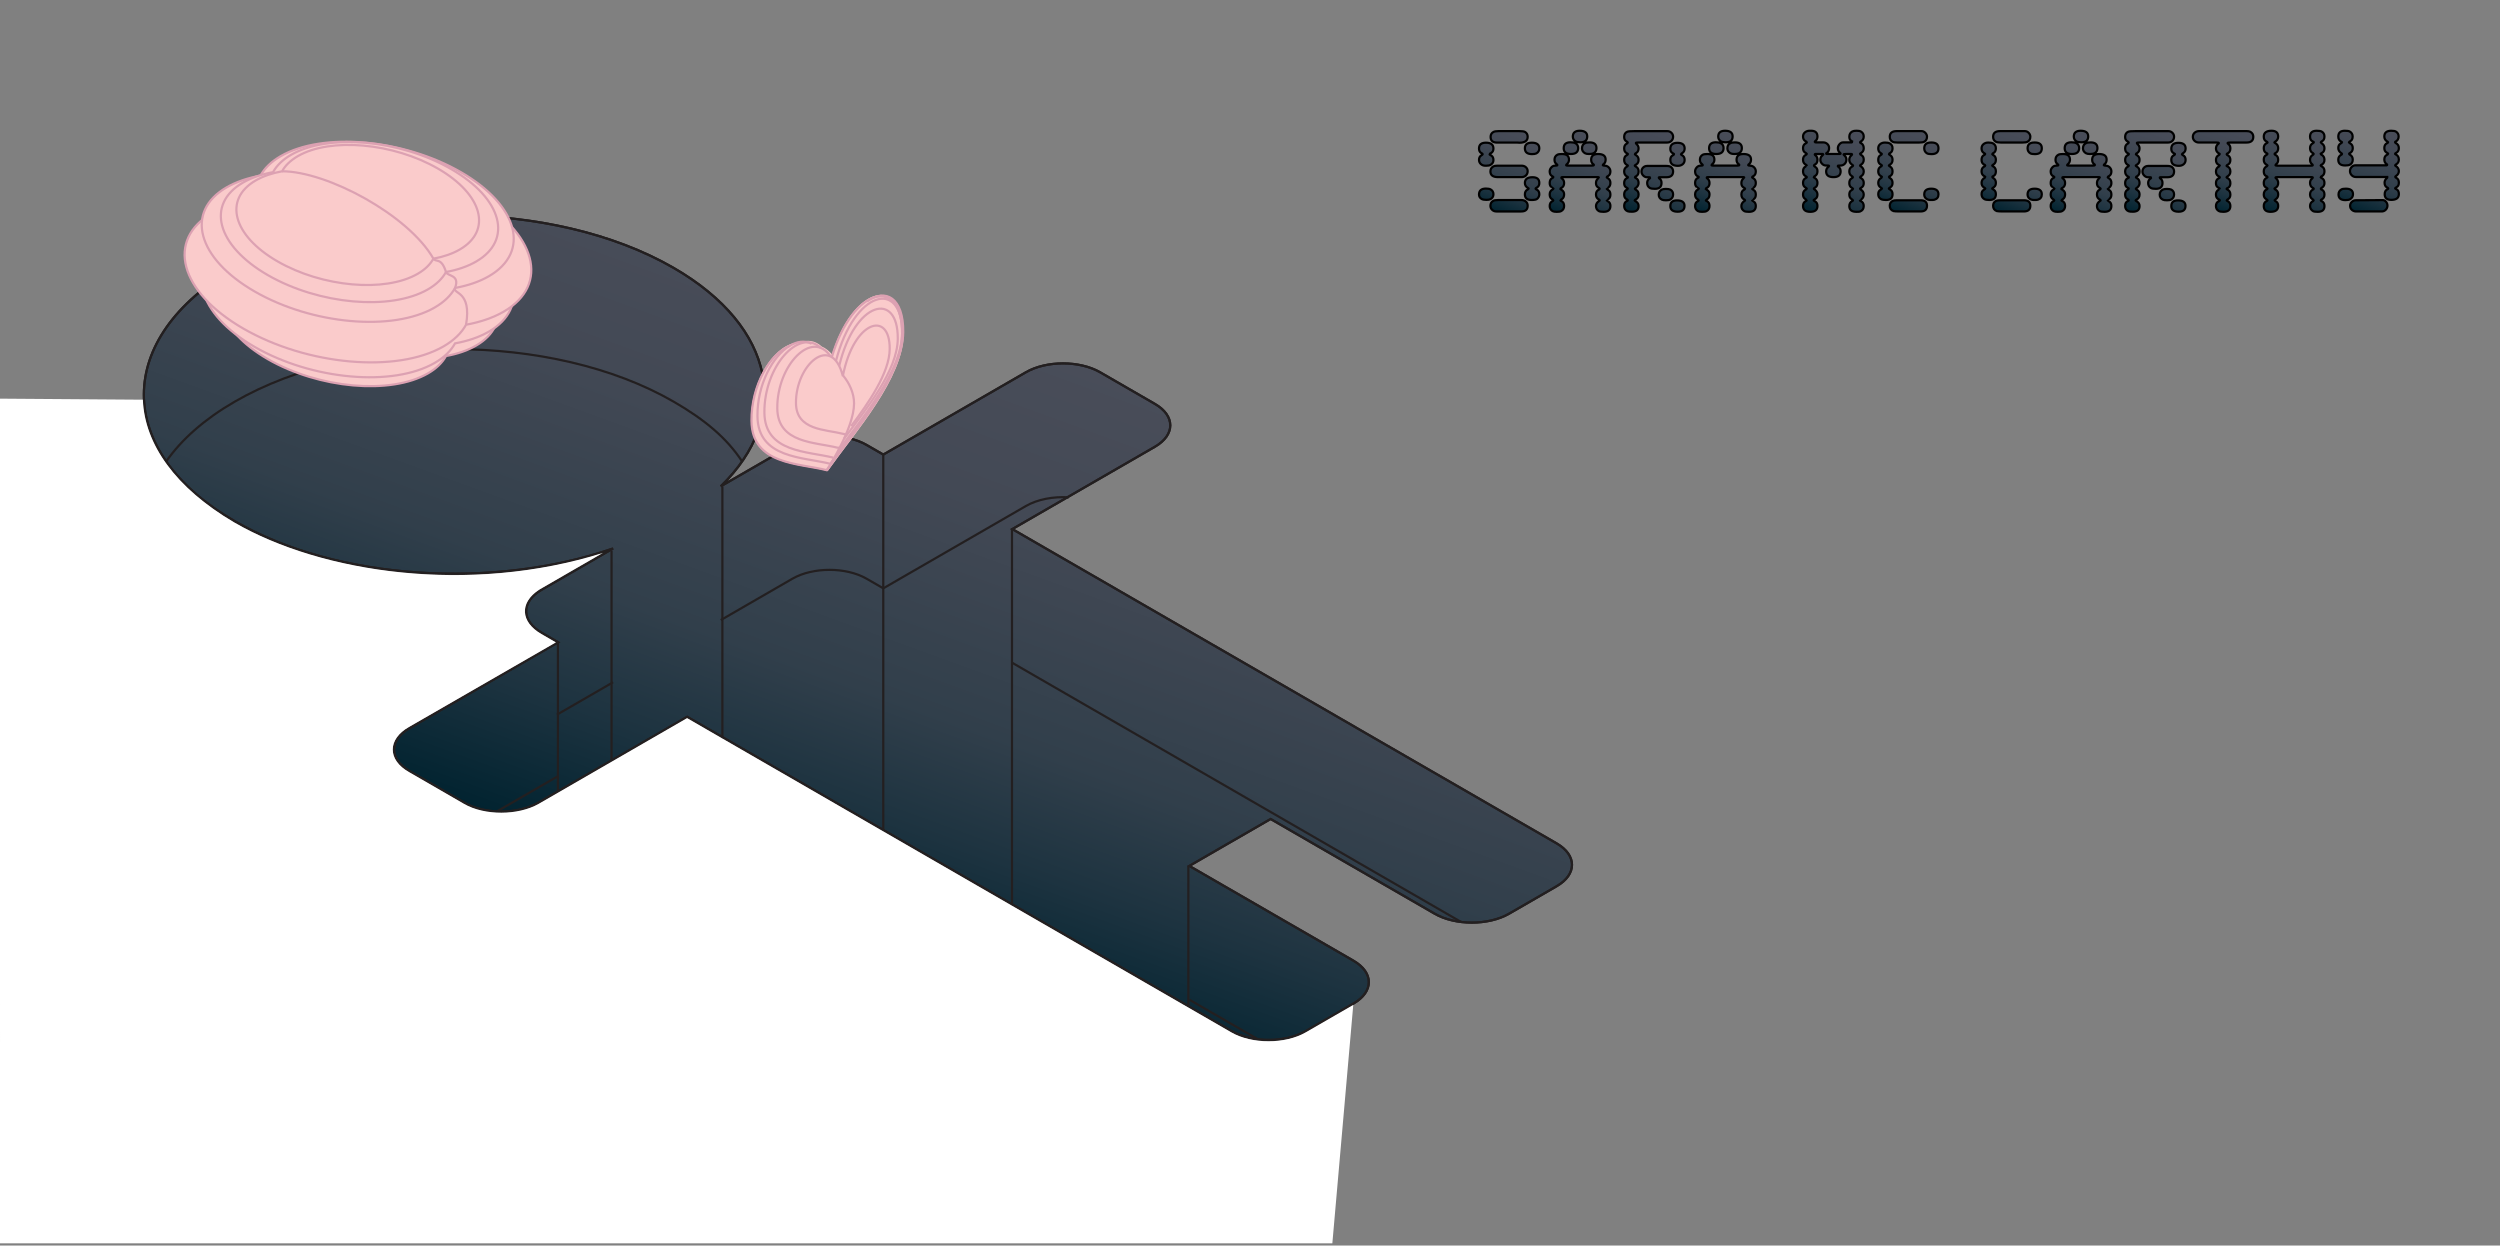 <?xml version="1.0" encoding="utf-8"?>
<!-- Generator: Adobe Illustrator 16.0.0, SVG Export Plug-In . SVG Version: 6.00 Build 0)  -->
<!DOCTYPE svg PUBLIC "-//W3C//DTD SVG 1.1//EN" "http://www.w3.org/Graphics/SVG/1.1/DTD/svg11.dtd">
<svg version="1.1" id="Layer_1" xmlns="http://www.w3.org/2000/svg" xmlns:xlink="http://www.w3.org/1999/xlink" x="0px" y="0px"
	 width="1124px" height="560px" viewBox="0 0 1124 560" enable-background="new 0 0 1124 560" xml:space="preserve">
<rect x="0" y="0" width="1124" height="560" fill="#808080" stroke="none"/>
<g id="hole">
	<g>
		<linearGradient id="SVGID_1_" gradientUnits="userSpaceOnUse" x1="434.666" y1="145.152" x2="338.764" y2="408.64">
			<stop  offset="0" style="stop-color:#494D59"/>
			<stop  offset="0.256" style="stop-color:#434955"/>
			<stop  offset="0.607" style="stop-color:#313F4B"/>
			<stop  offset="0.793" style="stop-color:#1D3340"/>
			<stop  offset="1" style="stop-color:#012330"/>
		</linearGradient>
		<path fill="url(#SVGID_1_)" d="M494.627,167.378l24.606,14.209c9.229,5.329,9.229,13.959,0,19.289l-64.094,37.003l154.241,89.053
			c0.137,0.077,0.291,0.168,0.418,0.254l90.051,51.99c9.229,5.331,9.229,13.963,0,19.291l-21.396,12.354
			c-9.215,5.315-24.182,5.33-33.406-0.001l-73.777-42.598l-36.544,21.1l73.775,42.597c9.23,5.33,9.23,13.962,0.006,19.292
			l-21.396,12.352c-9.229,5.33-24.181,5.33-33.412,0L308.977,322.271l-66.892,38.612c-9.215,5.322-24.181,5.331-33.408,0.007
			l-24.612-14.209c-9.218-5.32-9.214-13.975,0-19.291l66.892-38.617l-7.477-4.316c-9.216-5.321-9.229-13.961,0-19.29l32.17-18.574
			c-53.567,18.47-123.979,14.389-170.11-12.247c-54.486-31.458-54.47-82.454,0.003-113.904
			c54.487-31.457,142.814-31.465,197.3-0.009c46.131,26.635,53.201,67.287,21.212,98.214l32.186-18.583
			c9.229-5.328,24.194-5.32,33.409,0l7.479,4.316l64.091-37.003C470.448,162.049,485.411,162.058,494.627,167.378z"/>
	</g>
	<line fill="none" stroke="#231F20" x1="324.784" y1="332.294" x2="324.784" y2="218.648"/>
	<line fill="none" stroke="#231F20" x1="454.988" y1="407.108" x2="454.988" y2="237.669"/>
	<line fill="none" stroke="#231F20" x1="397.118" y1="373.084" x2="397.118" y2="203.645"/>
	<line fill="none" stroke="#231F20" x1="534.287" y1="452.354" x2="534.287" y2="389.309"/>
	<line fill="none" stroke="#231F20" x1="274.953" y1="342.341" x2="274.953" y2="247.574"/>
	<line fill="none" stroke="#231F20" x1="250.84" y1="355.834" x2="250.84" y2="288.363"/>
	<g>
		<line fill="none" stroke="#231F20" x1="250.381" y1="321.32" x2="275.65" y2="306.73"/>
	</g>
	<g>
		<line fill="none" stroke="#231F20" x1="223.384" y1="364.831" x2="250.957" y2="348.912"/>
	</g>
	<g>
		<line fill="none" stroke="#231F20" x1="534.726" y1="449.462" x2="565.561" y2="467.265"/>
	</g>
	<g>
		<path fill="none" stroke="#231F20" d="M455.145,298.018l154.24,89.053c0.139,0.08,0.291,0.173,0.418,0.259l47.102,27.19"/>
	</g>
	<g>
		<path fill="none" stroke="#231F20" d="M324.054,278.787l32.186-18.583c9.229-5.328,24.194-5.32,33.409,0l7.477,4.317
			l64.096-37.003c5.271-3.046,12.419-4.348,19.297-3.911"/>
	</g>
	<g>
		<path fill="none" stroke="#231F20" d="M74.729,207.467c6.811-9.786,17.082-18.958,30.814-26.886
			c54.487-31.457,142.814-31.466,197.3-0.009c14.377,8.3,24.022,16.581,30.811,26.885"/>
	</g>
	<path fill="none" stroke="#231F20" d="M479.918,223.577"/>
	<path fill="none" stroke="#231F20" d="M479.918,223.577"/>
	<path fill="none" stroke="#231F20" d="M479.918,223.577"/>
	<path fill="none" stroke="#231F20" d="M333.653,207.457"/>
</g>
<path id="outline1" fill="none" stroke="#231F20" d="M494.627,167.378l24.606,14.209c9.229,5.329,9.229,13.959,0,19.289
	l-64.094,37.003l154.241,89.053c0.137,0.077,0.291,0.168,0.418,0.254l90.051,51.99c9.229,5.331,9.229,13.963,0,19.291
	l-21.396,12.354c-9.215,5.315-24.182,5.33-33.406-0.001l-73.777-42.598l-36.544,21.1l73.775,42.597
	c9.23,5.33,9.23,13.962,0.006,19.292l-21.396,12.352c-9.229,5.33-24.181,5.33-33.412,0L308.977,322.271l-66.892,38.612
	c-9.215,5.322-24.181,5.331-33.408,0.007l-24.612-14.209c-9.218-5.32-9.214-13.975,0-19.291l66.892-38.617l-7.477-4.316
	c-9.216-5.321-9.229-13.961,0-19.29l32.17-18.574c-53.567,18.47-123.979,14.389-170.11-12.247
	c-54.486-31.458-54.47-82.454,0.003-113.904c54.487-31.457,142.814-31.465,197.3-0.009c46.131,26.635,53.201,67.287,21.212,98.214
	l32.186-18.583c9.229-5.328,24.194-5.32,33.409,0l7.479,4.316l64.091-37.003C470.448,162.049,485.411,162.058,494.627,167.378z"/>
<path id="outline2" fill="none" stroke="#231F20" d="M494.627,167.378l24.606,14.209c9.229,5.329,9.229,13.959,0,19.289
	l-64.094,37.003l154.241,89.053c0.137,0.077,0.291,0.168,0.418,0.254l90.051,51.99c9.229,5.331,9.229,13.963,0,19.291
	l-21.396,12.354c-9.215,5.315-24.182,5.33-33.406-0.001l-73.777-42.598l-36.544,21.1l73.775,42.597
	c9.23,5.33,9.23,13.962,0.006,19.292l-21.396,12.352c-9.229,5.33-24.181,5.33-33.412,0L308.977,322.271l-66.892,38.612
	c-9.215,5.322-24.181,5.331-33.408,0.007l-24.612-14.209c-9.218-5.32-9.214-13.975,0-19.291l66.892-38.617l-7.477-4.316
	c-9.216-5.321-9.229-13.961,0-19.29l32.17-18.574c-53.567,18.47-123.979,14.389-170.11-12.247
	c-54.486-31.458-54.47-82.454,0.003-113.904c54.487-31.457,142.814-31.465,197.3-0.009c46.131,26.635,53.201,67.287,21.212,98.214
	l32.186-18.583c9.229-5.328,24.194-5.32,33.409,0l7.479,4.316l64.091-37.003C470.448,162.049,485.411,162.058,494.627,167.378z"/>
<g id="inners">
	<g id="heart">
		<path fill="#FACBCB" stroke="#FACBCB" d="M405.837,149.621v0.387c-0.193,19.964-21.331,43.53-33.854,61.212
			c-0.016,0-0.016,0-0.033,0l-0.145-0.049c-6.252-1.575-14.562-2.186-21.378-4.822c-6.864-2.652-12.201-7.378-12.298-17.248
			c-0.18-18.518,11.361-34.913,21.427-34.593c3.358-1.382,6.767-1.012,9.663,1.721c1.604,0.61,3.712,2.186,5.014,4.179
			c8.584-28.581,26.973-35.011,30.862-18.084c0.033,0.113,0.062,0.242,0.083,0.371c0.08,0.305,0.144,0.626,0.188,0.948
			c0.033,0.096,0.054,0.209,0.054,0.305c0.048,0.258,0.076,0.515,0.107,0.771c0.032,0.048,0.032,0.097,0.021,0.146
			c0.079,0.562,0.145,1.141,0.177,1.752c0.031,0.306,0.047,0.627,0.062,0.948C405.837,148.224,405.837,148.915,405.837,149.621z"/>
		<g>
			<path fill="none" stroke="#DCA1B2" d="M358.833,208.865"/>
			<path fill="none" stroke="#DCA1B2" d="M373.972,160.583c9.701-32.248,31.868-36.305,31.606-10.399
				c-0.194,19.963-21.322,43.532-33.853,61.213l0,0c-12.53-3.214-33.656-2.389-33.854-22.124
				c-0.156-16.072,8.512-30.539,17.39-33.885"/>
			<path fill="none" stroke="#DCA1B2" d="M377.53,201.295h-0.977c-10.023-2.572-26.925-1.911-27.083-17.699
				c-0.195-19.371,15.646-35.828,23.933-23.335"/>
			<path fill="none" stroke="#DCA1B2" d="M377.3,164.519c7.061-29.305,26.549-33.914,26.335-12.193
				c-0.146,14.491-14.073,31.359-24.146,44.928"/>
			<path fill="none" stroke="#DCA1B2" d="M380.34,195.338l-1.399-0.305c-7.8-2.001-20.949-1.487-21.073-13.77
				c-0.173-17.339,16.167-31.679,21.07-12.165l0,0c4.905-25.176,21.245-29.705,21.072-12.165
				c-0.108,10.842-9.599,24.332-17.328,34.668"/>
			<path fill="none" stroke="#DCA1B2" d="M374.631,205.763L374.631,205.763c-11.456-2.938-30.774-2.185-30.955-20.229
				c-0.206-20.623,15.485-38.357,25.298-29.149"/>
			<path fill="none" stroke="#DCA1B2" d="M375.854,162.253c8.357-32.167,29.971-36.913,29.729-12.459
				c-0.17,17.206-17.348,37.343-28.908,53.139"/>
			<path fill="none" stroke="#DCA1B2" d="M389.758,135.547c8.417-6.136,16.479-1.689,16.33,13.74
				c-0.189,19.319-20.643,42.13-32.765,59.243l0,0c-12.126-3.111-32.571-2.312-32.766-21.411
				c-0.144-14.137,6.778-26.993,14.49-31.648c3.308-1.997,6.759-2.486,9.861-0.923"/>
			<path fill="none" stroke="#DCA1B2" stroke-miterlimit="10" d="M379.06,168.853c2.884,3.465,4.927,8.03,4.927,12.473
				c0,2.815-0.731,6.053-1.847,9.339c-3.43,10.141-10.438,20.732-10.438,20.732"/>
		</g>
	</g>
	<g id="brain">
		<path fill="#FACBCB" stroke="#DCA1B2" d="M202.877,113.814c22.969,13.26,27.956,31.872,11.143,41.578
			c-3.805,2.2-8.401,3.751-13.503,4.683c-1.614,2.945-4.307,5.603-8.119,7.802c-16.809,9.706-49.052,6.828-72.02-6.431
			c-22.959-13.257-27.942-31.874-11.133-41.579c3.808-2.199,8.411-3.755,13.512-4.686c1.614-2.946,4.302-5.6,8.109-7.799
			C147.678,97.677,179.918,100.558,202.877,113.814z"/>
		<path fill="#FACBCB" stroke="#DCA1B2" d="M207.241,102.341c25.835,14.917,31.446,35.856,12.533,46.775
			c-4.282,2.474-9.456,4.221-15.191,5.269c-1.818,3.313-4.848,6.302-9.13,8.775c-18.916,10.919-55.19,7.683-81.027-7.233
			c-25.829-14.913-31.434-35.857-12.52-46.776c4.282-2.474,9.458-4.223,15.198-5.271c1.818-3.313,4.841-6.299,9.124-8.773
			C145.14,84.188,181.409,87.428,207.241,102.341z"/>
		<path fill="#FACBCB" stroke="#DCA1B2" d="M212.494,88.168c28.708,16.575,34.943,39.84,13.93,51.973
			c-4.763,2.75-10.508,4.688-16.885,5.854c-2.016,3.682-5.381,7.002-10.144,9.751c-21.013,12.133-61.32,8.538-90.029-8.038
			c-28.699-16.571-34.928-39.841-13.915-51.974c4.763-2.749,10.515-4.69,16.891-5.856c2.019-3.682,5.378-6.999,10.138-9.747
			C143.496,67.998,183.795,71.597,212.494,88.168z"/>
		<path fill="#FACBCB" stroke="#DCA1B2" d="M207.241,77.426c25.835,14.916,31.446,35.857,12.537,46.775
			c-4.286,2.474-9.457,4.22-15.195,5.268c-1.818,3.313-4.848,6.302-9.13,8.776c-18.913,10.919-55.187,7.683-81.024-7.233
			c-25.832-14.914-31.437-35.857-12.523-46.776c4.285-2.475,9.462-4.223,15.198-5.271c1.818-3.313,4.841-6.299,9.126-8.773
			C145.14,59.273,181.409,62.512,207.241,77.426z"/>
		<path fill="#FACBCB" stroke="#DCA1B2" d="M202.877,76.039c22.969,13.259,27.956,31.872,11.143,41.579
			c-3.805,2.199-8.401,3.75-13.503,4.683c-1.614,2.945-4.307,5.602-8.119,7.801c-16.809,9.707-49.052,6.829-72.02-6.43
			c-22.959-13.256-27.942-31.873-11.133-41.579c3.808-2.198,8.411-3.754,13.512-4.686c1.614-2.946,4.302-5.6,8.109-7.798
			C147.678,59.902,179.918,62.783,202.877,76.039z"/>
		<path fill="#FACBCB" stroke="#DCA1B2" d="M196.928,75.815c20.097,11.602,24.46,27.889,9.752,36.381
			c-3.335,1.924-7.356,3.282-11.817,4.097c-1.413,2.578-3.771,4.901-7.102,6.826c-14.712,8.493-42.924,5.976-63.019-5.626
			c-20.094-11.599-24.452-27.889-9.743-36.381c3.335-1.925,7.359-3.284,11.824-4.101c1.412-2.577,3.764-4.899,7.095-6.822
			C148.629,61.697,176.838,64.216,196.928,75.815z"/>
		<path fill="none" stroke="#DCA1B2" d="M126.823,77.011c20.245,0,56.814,19.643,68.039,39.282c1.02,1.791,3.563-0.797,5.654,6.007
			c0.603,1.969,6.43,1.129,4.066,7.169c-1.103,2.817,7.588,1.194,4.957,16.525"/>
	</g>
</g>
<path id="floor" fill="#FFFFFF" d="M0.001,559h599.021l9.404-107.188l-21.396,12.354c-9.229,5.328-24.183,5.328-33.412,0
	l-244.72-141.292l-66.737,38.562c-9.219,5.234-24.273,5.328-33.5,0l-24.656-14.25c-10.078-5.625-9.672-14.938-0.172-20.312
	l66.09-38.048l-6.523-3.768c-9.216-5.319-10.161-13.938-0.939-19.975l28.591-16.495c-60.03,18.91-126.53,9.035-165.78-13.715
	c-26.416-15.583-40.284-35.149-41.041-55.167L0,179.23"/>
<g id="Name" enable-background="new    ">
	<linearGradient id="SVGID_2_" gradientUnits="userSpaceOnUse" x1="685.034" y1="59.075" x2="671.968" y2="94.975">
		<stop  offset="0" style="stop-color:#494D59"/>
		<stop  offset="0.256" style="stop-color:#434955"/>
		<stop  offset="0.607" style="stop-color:#313F4B"/>
		<stop  offset="0.793" style="stop-color:#1D3340"/>
		<stop  offset="1" style="stop-color:#012330"/>
	</linearGradient>
	<path fill="url(#SVGID_2_)" stroke="#000000" d="M671.444,72.013c0,0.916-0.461,1.63-1.382,2.141
		c-0.372,0.229-0.982,0.344-1.832,0.344h-0.45c-0.796,0-1.465-0.251-2.005-0.753c-0.538-0.502-0.81-1.124-0.81-1.864
		c0-0.916,0.326-1.577,0.979-1.983l0.582-0.397c0.07-0.07,0.105-0.124,0.105-0.159c-0.018-0.088-0.053-0.159-0.105-0.212
		l-0.688-0.423c-0.582-0.37-0.872-1.022-0.872-1.956c0-1.728,1.036-2.592,3.107-2.592c2.247,0,3.371,0.882,3.371,2.645
		c0,0.916-0.351,1.586-1.048,2.009l-0.563,0.317c-0.072,0.07-0.108,0.141-0.108,0.212c0.018,0.053,0.035,0.105,0.054,0.159
		l0.779,0.502C671.149,70.374,671.444,71.043,671.444,72.013z M671.444,87.324c0,1.005-0.447,1.745-1.34,2.221
		c-0.393,0.212-1.008,0.317-1.847,0.317c-0.964,0-1.678-0.141-2.142-0.423c-0.768-0.476-1.151-1.128-1.151-1.957
		c0-1.798,1.025-2.698,3.078-2.698c0.964,0,1.669,0.123,2.115,0.371C671.016,85.631,671.444,86.354,671.444,87.324z M686.834,76.984
		c0,0.758-0.256,1.388-0.767,1.891c-0.512,0.503-1.155,0.754-1.931,0.754h-10.684c-2.238,0-3.358-0.864-3.358-2.592
		c0-0.952,0.44-1.692,1.322-2.221c0.353-0.212,0.926-0.317,1.719-0.317h11c0.775,0,1.419,0.238,1.931,0.714
		C686.577,75.688,686.834,76.279,686.834,76.984z M686.834,92.466c0,1.736-0.952,2.604-2.855,2.604h-11.212
		c-0.758,0-1.393-0.248-1.905-0.743c-0.511-0.496-0.767-1.099-0.767-1.809c0-0.991,0.414-1.728,1.243-2.206
		c0.405-0.248,1.138-0.373,2.194-0.373h10.498c0.812,0,1.48,0.235,2.01,0.704C686.569,91.116,686.834,91.723,686.834,92.466z
		 M686.834,61.489c0,1.781-1.226,2.67-3.676,2.67c-0.388,0-0.68-0.018-0.872-0.053h-9.201c-1.94,0-2.909-0.855-2.909-2.564
		c0-1.022,0.433-1.763,1.295-2.221c0.477-0.248,1.234-0.371,2.275-0.371h9.308c1.304,0,2.168,0.123,2.592,0.371
		C686.438,59.796,686.834,60.52,686.834,61.489z M692.069,66.698c0,1.022-0.45,1.78-1.353,2.274
		c-0.406,0.212-1.046,0.317-1.912,0.317c-2.142,0-3.212-0.864-3.212-2.592c0-1.692,1.035-2.539,3.106-2.539
		C690.946,64.159,692.069,65.005,692.069,66.698z M692.069,87.324c0,0.758-0.295,1.429-0.882,2.009
		c-0.394,0.388-1.268,0.582-2.624,0.582c-1.98,0-2.971-0.846-2.971-2.538c0-0.987,0.379-1.692,1.137-2.116
		c0.37-0.194,0.555-0.335,0.555-0.423c0-0.141-0.07-0.229-0.212-0.264c-0.987-0.546-1.479-1.304-1.479-2.274
		c0-1.745,1.132-2.617,3.399-2.617c2.052,0,3.078,0.855,3.078,2.564c0,0.934-0.322,1.595-0.968,1.983l-0.61,0.397
		c-0.093,0.07-0.139,0.123-0.139,0.159c0,0.159,0.156,0.3,0.471,0.423C691.653,85.595,692.069,86.3,692.069,87.324z"/>
	<linearGradient id="SVGID_3_" gradientUnits="userSpaceOnUse" x1="718.901" y1="61.545" x2="705.731" y2="97.731">
		<stop  offset="0" style="stop-color:#494D59"/>
		<stop  offset="0.256" style="stop-color:#434955"/>
		<stop  offset="0.607" style="stop-color:#313F4B"/>
		<stop  offset="0.793" style="stop-color:#1D3340"/>
		<stop  offset="1" style="stop-color:#012330"/>
	</linearGradient>
	<path fill="url(#SVGID_3_)" stroke="#000000" d="M724.039,92.586c0,1.762-1.013,2.644-3.038,2.644
		c-1.031,0-1.743-0.105-2.134-0.316c-0.87-0.494-1.306-1.251-1.306-2.275c0-0.846,0.408-1.569,1.229-2.168l0.218-0.159
		c0.146-0.053,0.219-0.141,0.219-0.264c0-0.106-0.146-0.238-0.438-0.397c-0.82-0.423-1.229-1.164-1.229-2.222
		c0-1.059,0.427-1.78,1.283-2.168c0.255-0.159,0.383-0.282,0.383-0.37c-0.018-0.088-0.054-0.159-0.106-0.212l-0.714-0.501
		c-0.563-0.389-0.846-0.996-0.846-1.825c0-0.792,0.215-1.392,0.646-1.798c0.433-0.406,0.647-0.634,0.647-0.687
		c0-0.159-0.069-0.238-0.211-0.238h-16.21c-0.317,0-0.476,0.079-0.476,0.238l0.104,0.212l0.414,0.37
		c0.501,0.441,0.752,1.058,0.752,1.852c0,0.987-0.374,1.692-1.12,2.115c-0.399,0.212-0.599,0.37-0.599,0.476l0.078,0.054
		l0.155,0.158l0.522,0.397c0.641,0.441,0.964,1.049,0.964,1.824c0,1.041-0.322,1.763-0.964,2.168c-0.45,0.3-0.677,0.502-0.677,0.608
		c0,0.088,0.108,0.176,0.323,0.264c0.877,0.37,1.316,1.111,1.316,2.222c0,1.093-0.452,1.868-1.354,2.327
		c-0.354,0.212-1.01,0.316-1.964,0.316c-0.868,0-1.488-0.105-1.858-0.316c-0.868-0.511-1.301-1.27-1.301-2.275
		c0-1.11,0.432-1.852,1.295-2.222c0.229-0.141,0.345-0.247,0.345-0.317c0-0.123-0.221-0.326-0.661-0.608
		c-0.652-0.405-0.979-1.093-0.979-2.062c0-0.969,0.361-1.674,1.084-2.115c0.405-0.229,0.608-0.388,0.608-0.476
		c0-0.053-0.282-0.273-0.847-0.661c-0.563-0.389-0.846-1.031-0.846-1.93c0-1.146,0.432-1.905,1.295-2.275
		c0.229-0.105,0.345-0.22,0.345-0.344c0-0.088-0.035-0.141-0.106-0.159l-0.662-0.423c-0.581-0.389-0.871-1.059-0.871-2.01
		c0-0.617,0.229-1.19,0.688-1.718c0.457-0.528,0.969-0.802,1.532-0.82c0.829-0.018,1.244-0.106,1.244-0.264
		c-0.106-0.194-0.336-0.449-0.688-0.768c-0.405-0.335-0.608-0.899-0.608-1.692c0-1.005,0.433-1.745,1.296-2.221
		c0.404-0.212,1.093-0.317,2.062-0.317c2.098,0,3.146,0.846,3.146,2.539c0,0.724-0.238,1.323-0.714,1.799l-0.476,0.476
		c-0.069,0.07-0.106,0.132-0.106,0.185c0,0.141,0.212,0.212,0.634,0.212h11.053c0.547,0,0.821-0.097,0.821-0.291
		c0-0.088-0.105-0.212-0.317-0.37c-0.617-0.441-0.926-1.093-0.926-1.956c0-1.728,1.031-2.592,3.094-2.592
		c2.275,0,3.411,0.828,3.411,2.485c0,0.935-0.309,1.623-0.925,2.062c-0.229,0.159-0.344,0.308-0.344,0.449s0.335,0.229,1.005,0.264
		c0.669,0.035,1.239,0.305,1.706,0.807c0.466,0.502,0.7,1.08,0.7,1.731c0,0.934-0.3,1.604-0.899,2.01l-0.661,0.423
		c-0.069,0.07-0.105,0.123-0.105,0.159c0,0.106,0.069,0.203,0.211,0.291l0.556,0.37c0.6,0.423,0.899,1.075,0.899,1.956
		c0,0.881-0.282,1.542-0.847,1.983c-0.545,0.352-0.819,0.555-0.819,0.608c0,0.07,0.255,0.291,0.767,0.661
		c0.6,0.352,0.899,1.013,0.899,1.984c0,0.899-0.277,1.547-0.832,1.943c-0.556,0.397-0.833,0.622-0.833,0.675
		c0,0.053,0.193,0.194,0.581,0.423C723.678,90.928,724.039,91.616,724.039,92.586z M709.548,66.54c0,1.798-1.084,2.697-3.252,2.697
		s-3.253-0.864-3.253-2.591c0-1.781,1.013-2.67,3.041-2.67c1.021,0,1.779,0.15,2.274,0.449
		C709.151,64.882,709.548,65.587,709.548,66.54z M713.62,61.33c0,1.762-1.026,2.645-3.081,2.645c-1.036,0-1.764-0.141-2.186-0.423
		c-0.809-0.546-1.212-1.251-1.212-2.115c0-1.763,1.027-2.645,3.082-2.645C712.487,58.791,713.62,59.637,713.62,61.33z
		 M717.771,66.593c0,1.093-0.448,1.868-1.349,2.327c-0.44,0.212-1.109,0.316-2.008,0.316c-0.777,0-1.357-0.105-1.745-0.316
		c-0.935-0.53-1.402-1.27-1.402-2.222c0-1.128,0.449-1.905,1.348-2.327c0.353-0.229,1.041-0.344,2.062-0.344
		C716.74,64.027,717.771,64.882,717.771,66.593z"/>
	<linearGradient id="SVGID_4_" gradientUnits="userSpaceOnUse" x1="750.352" y1="59.033" x2="736.629" y2="96.738">
		<stop  offset="0" style="stop-color:#494D59"/>
		<stop  offset="0.256" style="stop-color:#434955"/>
		<stop  offset="0.607" style="stop-color:#313F4B"/>
		<stop  offset="0.793" style="stop-color:#1D3340"/>
		<stop  offset="1" style="stop-color:#012330"/>
	</linearGradient>
	<path fill="url(#SVGID_4_)" stroke="#000000" d="M752.227,61.475c0,0.736-0.256,1.355-0.767,1.856
		c-0.512,0.501-1.147,0.749-1.905,0.749h-13.247c-0.546,0-0.82,0.07-0.82,0.212s0.086,0.282,0.259,0.423
		c0.637,0.601,0.958,1.237,0.958,1.906c0,1.023-0.356,1.746-1.067,2.17c-0.398,0.229-0.598,0.388-0.598,0.477
		c0.034,0.141,0.079,0.212,0.133,0.212l0.645,0.502c0.592,0.424,0.888,1.051,0.888,1.879c0,0.9-0.296,1.553-0.887,1.958
		l-0.777,0.556c0,0.018-0.007,0.03-0.016,0.04c-0.009,0.009-0.021,0.03-0.039,0.066c0,0.088,0.243,0.282,0.726,0.583
		c0.662,0.423,0.994,1.095,0.994,2.011c0,1.006-0.35,1.711-1.048,2.118c-0.412,0.229-0.618,0.388-0.618,0.476
		c0,0.123,0.168,0.273,0.51,0.449c0.771,0.39,1.155,1.112,1.155,2.171c0,0.935-0.495,1.72-1.479,2.356
		c-0.125,0.07-0.187,0.15-0.187,0.238s0.259,0.308,0.777,0.661c0.592,0.39,0.887,1.032,0.887,1.933c0,1.023-0.438,1.764-1.315,2.224
		c-0.286,0.141-0.438,0.256-0.456,0.344c0,0.123,0.063,0.212,0.188,0.264l0.539,0.371c0.697,0.476,1.047,1.129,1.047,1.958
		c0,1.694-1.001,2.541-3.001,2.541c-0.974,0-1.619-0.07-1.938-0.212c-1.027-0.441-1.54-1.234-1.54-2.379s0.432-1.887,1.295-2.222
		c0.229-0.088,0.344-0.194,0.344-0.317c0-0.123-0.237-0.326-0.714-0.608c-0.616-0.371-0.925-1.04-0.925-2.01
		c0-0.916,0.309-1.586,0.925-2.009c0.477-0.247,0.714-0.423,0.714-0.529c0-0.106-0.018-0.176-0.053-0.212l-0.767-0.502
		c-0.547-0.335-0.821-0.961-0.821-1.877c0-0.969,0.344-1.674,1.031-2.115l0.556-0.264c0.069-0.088,0.105-0.167,0.105-0.238
		c0-0.088-0.166-0.212-0.502-0.37c-0.792-0.494-1.19-1.234-1.19-2.221c0-0.97,0.38-1.675,1.138-2.116
		c0.37-0.247,0.555-0.405,0.555-0.477c0-0.071-0.097-0.159-0.29-0.264c-0.935-0.441-1.402-1.225-1.402-2.354
		c0-1.04,0.398-1.754,1.19-2.141c0.336-0.176,0.502-0.326,0.502-0.449c0-0.088-0.185-0.229-0.555-0.423
		c-0.758-0.405-1.138-1.111-1.138-2.115c0-0.987,0.326-1.675,0.979-2.063c0.441-0.264,0.661-0.441,0.661-0.529
		c0-0.123-0.035-0.22-0.105-0.291l-0.661-0.423c-0.583-0.388-0.873-1.022-0.873-1.904c0-1.146,0.468-1.921,1.402-2.327
		c0.423-0.176,1.472-0.264,3.146-0.264h14.887c0.705,0,1.308,0.25,1.811,0.75C751.976,60.2,752.227,60.792,752.227,61.475z
		 M752.227,77.037c0,1.762-0.996,2.645-2.987,2.645h-3.253c-0.142,0-0.212,0.079-0.212,0.238c0,0.105,0.123,0.247,0.37,0.423
		c0.582,0.388,0.872,1.022,0.872,1.905c0,1.762-0.996,2.644-2.987,2.644c-1.04,0-1.78-0.123-2.221-0.37
		c-0.829-0.494-1.244-1.234-1.244-2.222c0-0.687,0.22-1.251,0.661-1.692l0.583-0.476c0.018-0.035,0.029-0.066,0.038-0.092
		c0.01-0.026,0.023-0.049,0.04-0.067c0-0.194-0.08-0.291-0.238-0.291h-1.19c-0.616,0-1.176-0.259-1.679-0.779
		c-0.502-0.521-0.754-1.105-0.754-1.759c0-0.724,0.243-1.327,0.729-1.811s1.089-0.728,1.811-0.728h8.674
		c0.934,0,1.622,0.176,2.062,0.529C751.918,75.645,752.227,76.279,752.227,77.037z M752.227,87.429c0,1.022-0.432,1.78-1.295,2.274
		c-0.389,0.229-1.022,0.344-1.904,0.344c-0.864,0-1.48-0.097-1.852-0.292c-0.935-0.458-1.401-1.198-1.401-2.221
		s0.448-1.78,1.349-2.274c0.404-0.212,1.021-0.317,1.851-0.317c0.935,0,1.604,0.106,2.01,0.317
		C751.812,85.72,752.227,86.441,752.227,87.429z M757.409,71.881c0,0.793-0.282,1.436-0.846,1.93
		c-0.564,0.494-1.287,0.741-2.169,0.741c-2.273,0-3.41-0.891-3.41-2.671c0-0.881,0.282-1.507,0.847-1.877l0.608-0.397
		c0.105-0.088,0.158-0.175,0.158-0.264v-0.106l-0.105-0.105l-0.608-0.37c-0.6-0.388-0.899-1.005-0.899-1.852
		c0-1.798,1.059-2.697,3.173-2.697c2.168,0,3.252,0.846,3.252,2.539c0,0.881-0.326,1.551-0.978,2.009l-0.529,0.371
		c-0.089,0.053-0.142,0.123-0.159,0.212c0,0.123,0.159,0.272,0.477,0.449C757.013,70.18,757.409,70.875,757.409,71.881z
		 M757.356,92.56c0,1.744-1.022,2.616-3.067,2.616c-2.203,0-3.306-0.837-3.306-2.513c0-1.71,0.987-2.564,2.962-2.564
		C756.22,90.099,757.356,90.919,757.356,92.56z"/>
	<linearGradient id="SVGID_5_" gradientUnits="userSpaceOnUse" x1="784.268" y1="61.545" x2="771.097" y2="97.731">
		<stop  offset="0" style="stop-color:#494D59"/>
		<stop  offset="0.256" style="stop-color:#434955"/>
		<stop  offset="0.607" style="stop-color:#313F4B"/>
		<stop  offset="0.793" style="stop-color:#1D3340"/>
		<stop  offset="1" style="stop-color:#012330"/>
	</linearGradient>
	<path fill="url(#SVGID_5_)" stroke="#000000" d="M789.405,92.586c0,1.762-1.014,2.644-3.039,2.644
		c-1.031,0-1.743-0.105-2.133-0.316c-0.871-0.494-1.307-1.251-1.307-2.275c0-0.846,0.409-1.569,1.229-2.168l0.219-0.159
		c0.146-0.053,0.219-0.141,0.219-0.264c0-0.106-0.147-0.238-0.439-0.397c-0.818-0.423-1.228-1.164-1.228-2.222
		c0-1.059,0.427-1.78,1.283-2.168c0.256-0.159,0.384-0.282,0.384-0.37c-0.02-0.088-0.055-0.159-0.107-0.212l-0.714-0.501
		c-0.564-0.389-0.846-0.996-0.846-1.825c0-0.792,0.216-1.392,0.647-1.798c0.432-0.406,0.647-0.634,0.647-0.687
		c0-0.159-0.07-0.238-0.212-0.238h-16.21c-0.316,0-0.476,0.079-0.476,0.238l0.104,0.212l0.414,0.37
		c0.501,0.441,0.752,1.058,0.752,1.852c0,0.987-0.374,1.692-1.12,2.115c-0.398,0.212-0.598,0.37-0.598,0.476l0.077,0.054
		l0.157,0.158l0.521,0.397c0.64,0.441,0.963,1.049,0.963,1.824c0,1.041-0.321,1.763-0.963,2.168c-0.451,0.3-0.678,0.502-0.678,0.608
		c0,0.088,0.108,0.176,0.322,0.264c0.877,0.37,1.317,1.111,1.317,2.222c0,1.093-0.452,1.868-1.354,2.327
		c-0.354,0.212-1.009,0.316-1.965,0.316c-0.868,0-1.486-0.105-1.857-0.316c-0.868-0.511-1.301-1.27-1.301-2.275
		c0-1.11,0.433-1.852,1.296-2.222c0.229-0.141,0.344-0.247,0.344-0.317c0-0.123-0.22-0.326-0.661-0.608
		c-0.652-0.405-0.979-1.093-0.979-2.062c0-0.969,0.361-1.674,1.084-2.115c0.405-0.229,0.608-0.388,0.608-0.476
		c0-0.053-0.282-0.273-0.847-0.661c-0.563-0.389-0.846-1.031-0.846-1.93c0-1.146,0.433-1.905,1.296-2.275
		c0.229-0.105,0.344-0.22,0.344-0.344c0-0.088-0.036-0.141-0.106-0.159l-0.661-0.423c-0.583-0.389-0.872-1.059-0.872-2.01
		c0-0.617,0.229-1.19,0.688-1.718c0.458-0.528,0.97-0.802,1.533-0.82c0.828-0.018,1.243-0.106,1.243-0.264
		c-0.105-0.194-0.335-0.449-0.688-0.768c-0.404-0.335-0.608-0.899-0.608-1.692c0-1.005,0.433-1.745,1.296-2.221
		c0.405-0.212,1.093-0.317,2.062-0.317c2.097,0,3.146,0.846,3.146,2.539c0,0.724-0.238,1.323-0.714,1.799l-0.478,0.476
		c-0.069,0.07-0.105,0.132-0.105,0.185c0,0.141,0.213,0.212,0.635,0.212h11.053c0.547,0,0.82-0.097,0.82-0.291
		c0-0.088-0.106-0.212-0.316-0.37c-0.618-0.441-0.926-1.093-0.926-1.956c0-1.728,1.031-2.592,3.094-2.592
		c2.274,0,3.41,0.828,3.41,2.485c0,0.935-0.308,1.623-0.925,2.062c-0.229,0.159-0.345,0.308-0.345,0.449s0.335,0.229,1.006,0.264
		c0.67,0.035,1.239,0.305,1.706,0.807c0.467,0.502,0.7,1.08,0.7,1.731c0,0.934-0.301,1.604-0.898,2.01l-0.661,0.423
		c-0.07,0.07-0.107,0.123-0.107,0.159c0,0.106,0.071,0.203,0.213,0.291l0.556,0.37c0.598,0.423,0.898,1.075,0.898,1.956
		c0,0.881-0.281,1.542-0.846,1.983c-0.547,0.352-0.821,0.555-0.821,0.608c0,0.07,0.257,0.291,0.769,0.661
		c0.598,0.352,0.898,1.013,0.898,1.984c0,0.899-0.277,1.547-0.832,1.943c-0.556,0.397-0.833,0.622-0.833,0.675
		c0,0.053,0.194,0.194,0.582,0.423C789.044,90.928,789.405,91.616,789.405,92.586z M774.914,66.54c0,1.798-1.084,2.697-3.252,2.697
		c-2.17,0-3.254-0.864-3.254-2.591c0-1.781,1.014-2.67,3.041-2.67c1.022,0,1.78,0.15,2.274,0.449
		C774.518,64.882,774.914,65.587,774.914,66.54z M778.986,61.33c0,1.762-1.025,2.645-3.08,2.645c-1.036,0-1.765-0.141-2.187-0.423
		c-0.809-0.546-1.211-1.251-1.211-2.115c0-1.763,1.026-2.645,3.081-2.645C777.854,58.791,778.986,59.637,778.986,61.33z
		 M783.138,66.593c0,1.093-0.449,1.868-1.349,2.327c-0.44,0.212-1.11,0.316-2.01,0.316c-0.775,0-1.356-0.105-1.745-0.316
		c-0.934-0.53-1.401-1.27-1.401-2.222c0-1.128,0.45-1.905,1.349-2.327c0.353-0.229,1.04-0.344,2.062-0.344
		C782.106,64.027,783.138,64.882,783.138,66.593z"/>
	<linearGradient id="SVGID_6_" gradientUnits="userSpaceOnUse" x1="831.498" y1="57.241" x2="817.111" y2="96.769">
		<stop  offset="0" style="stop-color:#494D59"/>
		<stop  offset="0.256" style="stop-color:#434955"/>
		<stop  offset="0.607" style="stop-color:#313F4B"/>
		<stop  offset="0.793" style="stop-color:#1D3340"/>
		<stop  offset="1" style="stop-color:#012330"/>
	</linearGradient>
	<path fill="url(#SVGID_6_)" stroke="#000000" d="M837.927,87.418c0,0.9-0.3,1.588-0.898,2.065c-0.547,0.353-0.82,0.556-0.82,0.609
		c0,0.107,0.146,0.229,0.437,0.371c0.855,0.388,1.282,1.112,1.282,2.172c0,1.235-0.577,2.064-1.732,2.489
		c-0.213,0.07-0.729,0.105-1.546,0.105c-2.134,0-3.2-0.864-3.2-2.591c0-1.04,0.45-1.798,1.349-2.274
		c0.213-0.087,0.317-0.176,0.317-0.264c0-0.105-0.229-0.308-0.688-0.608c-0.652-0.423-0.979-1.093-0.979-2.009
		c0-0.934,0.282-1.561,0.847-1.877l0.715-0.502c0.069-0.069,0.105-0.141,0.105-0.212s-0.257-0.272-0.767-0.607
		c-0.6-0.389-0.9-1.05-0.9-1.984c0-0.952,0.301-1.623,0.9-2.009c0.51-0.317,0.767-0.52,0.767-0.608c0-0.106-0.218-0.3-0.655-0.583
		c-0.673-0.423-1.012-1.11-1.012-2.062c0-0.969,0.373-1.657,1.119-2.062c0.399-0.212,0.6-0.37,0.6-0.477
		c0-0.07-0.036-0.141-0.108-0.212c-1.073-0.634-1.611-1.436-1.611-2.406c0-0.828,0.275-1.473,0.829-1.93
		c0.275-0.229,0.414-0.397,0.414-0.502c0-0.141-0.07-0.212-0.213-0.212h-2.67c-0.617,0-0.925,0.07-0.925,0.212v0.053l0.714,0.767
		c0.353,0.388,0.528,0.89,0.528,1.507c0,0.759-0.259,1.393-0.778,1.905c-0.521,0.512-1.177,0.767-1.971,0.767h-0.714
		c-0.281,0-0.423,0.07-0.423,0.212c0,0.088,0.142,0.247,0.423,0.476c0.582,0.389,0.872,1.022,0.872,1.905
		c0,1.728-1.065,2.592-3.2,2.592c-2.203,0-3.305-0.846-3.305-2.539c0-0.776,0.256-1.393,0.767-1.852
		c0.37-0.3,0.556-0.494,0.556-0.582c0-0.141-0.08-0.212-0.238-0.212l-1.401-0.053c-0.564-0.035-1.084-0.308-1.561-0.82
		c-0.476-0.512-0.714-1.049-0.714-1.614c0-0.899,0.238-1.516,0.714-1.851c0.388-0.352,0.6-0.574,0.634-0.662
		c0-0.035-0.034-0.088-0.105-0.159c-0.035,0-0.062-0.005-0.079-0.014c-0.017-0.009-0.043-0.023-0.079-0.04h-3.411
		c-0.141,0-0.211,0.07-0.211,0.212c0,0.123,0.104,0.256,0.31,0.397c0.604,0.477,0.906,1.138,0.906,1.984
		c0,1.075-0.373,1.78-1.118,2.115c-0.312,0.194-0.468,0.344-0.468,0.449c0,0.104,0.018,0.176,0.052,0.212l0.729,0.583
		c0.537,0.352,0.806,0.952,0.806,1.798c0,0.953-0.32,1.64-0.964,2.062c-0.468,0.3-0.702,0.494-0.702,0.583
		c0,0.105,0.207,0.272,0.617,0.501c0.699,0.476,1.049,1.163,1.049,2.063c0,1.005-0.313,1.683-0.94,2.036
		c-0.484,0.282-0.726,0.485-0.726,0.608c0,0.088,0.134,0.212,0.402,0.37c0.018,0.018,0.09,0.07,0.214,0.159
		c0.699,0.599,1.049,1.287,1.049,2.062c0,0.899-0.277,1.533-0.833,1.904l-0.697,0.477c-0.107,0.053-0.169,0.132-0.188,0.238
		c0,0.088,0.064,0.159,0.188,0.212l0.482,0.317c0.699,0.37,1.049,1.041,1.049,2.01c0,1.762-1.07,2.644-3.213,2.644
		c-2.178,0-3.267-0.881-3.267-2.644c0-0.987,0.38-1.692,1.138-2.116l0.397-0.212c0.053-0.07,0.087-0.141,0.105-0.212
		c0-0.088-0.29-0.344-0.872-0.767c-0.512-0.388-0.767-1.005-0.767-1.852c0-0.934,0.326-1.604,0.978-2.009
		c0.477-0.282,0.715-0.476,0.715-0.582c-0.019-0.053-0.054-0.106-0.106-0.159l-0.768-0.555c-0.546-0.389-0.82-1.031-0.82-1.931
		c0-1.022,0.397-1.728,1.19-2.115l0.345-0.212c0.105-0.07,0.159-0.15,0.159-0.238c0-0.07-0.257-0.264-0.768-0.582
		c-0.618-0.389-0.925-1.076-0.925-2.062c0-0.987,0.361-1.674,1.084-2.062c0.405-0.264,0.608-0.423,0.608-0.476
		c0-0.106-0.273-0.326-0.821-0.661c-0.582-0.423-0.871-1.094-0.871-2.01c0-0.881,0.307-1.525,0.925-1.93l0.661-0.449
		c0.069-0.07,0.106-0.123,0.106-0.159c0-0.123-0.282-0.361-0.847-0.714s-0.846-0.996-0.846-1.93c0-0.899,0.307-1.551,0.925-1.956
		l0.661-0.423c0.069-0.035,0.106-0.115,0.106-0.238c-0.019-0.088-0.054-0.159-0.106-0.213l-0.608-0.37
		c-0.651-0.423-0.978-1.093-0.978-2.01c0-0.758,0.285-1.379,0.855-1.863c0.569-0.485,1.277-0.728,2.12-0.728h0.633
		c1.913,0,2.871,0.865,2.871,2.591c0,0.846-0.284,1.499-0.854,1.957c-0.242,0.194-0.362,0.335-0.362,0.423
		c0,0.176,0.141,0.264,0.423,0.264h3.358c0.74,0,1.371,0.242,1.892,0.728c0.521,0.485,0.779,1.08,0.779,1.785
		c0,0.987-0.308,1.692-0.926,2.115c-0.263,0.123-0.396,0.247-0.396,0.37c0,0.141,0.079,0.212,0.238,0.212h5.949
		c0.212,0,0.316-0.07,0.316-0.212c0-0.087-0.122-0.229-0.37-0.423c-0.582-0.458-0.872-1.11-0.872-1.957
		c0-0.652,0.247-1.251,0.741-1.798c0.492-0.548,1.021-0.82,1.585-0.82h3.915c0.105,0,0.158-0.07,0.158-0.213v-0.16
		c-0.037,0-0.055-0.02-0.055-0.054l-0.636-0.535c-0.368-0.339-0.551-0.872-0.551-1.603c0-1.068,0.451-1.852,1.359-2.35
		c0.407-0.213,1.049-0.321,1.918-0.321c0.89,0,1.537,0.123,1.948,0.37c0.834,0.512,1.251,1.253,1.251,2.225
		c0,0.99-0.448,1.749-1.347,2.278c-0.213,0.125-0.317,0.23-0.317,0.318c0,0.088,0.035,0.167,0.105,0.238l0.608,0.318
		c0.635,0.458,0.952,1.183,0.952,2.17c0,0.937-0.433,1.66-1.295,2.171c-0.213,0.088-0.335,0.196-0.37,0.318
		c0,0.123,0.176,0.291,0.528,0.502c0.759,0.406,1.138,1.104,1.138,2.092c0,1.042-0.449,1.819-1.348,2.33
		c-0.213,0.125-0.317,0.239-0.317,0.346c0.018,0.105,0.088,0.176,0.212,0.212c0.969,0.653,1.454,1.431,1.454,2.33
		c0,0.97-0.344,1.677-1.031,2.119c-0.423,0.264-0.634,0.442-0.634,0.529c0,0.089,0.053,0.168,0.159,0.239l0.555,0.371
		c0.635,0.458,0.952,1.13,0.952,2.012c0,0.936-0.316,1.598-0.952,1.986l-0.613,0.452c-0.07,0-0.106,0.036-0.106,0.106
		c0,0.141,0.142,0.301,0.424,0.478C837.513,85.847,837.927,86.553,837.927,87.418z"/>
	<linearGradient id="SVGID_7_" gradientUnits="userSpaceOnUse" x1="864.561" y1="59.038" x2="851.483" y2="94.969">
		<stop  offset="0" style="stop-color:#494D59"/>
		<stop  offset="0.256" style="stop-color:#434955"/>
		<stop  offset="0.607" style="stop-color:#313F4B"/>
		<stop  offset="0.793" style="stop-color:#1D3340"/>
		<stop  offset="1" style="stop-color:#012330"/>
	</linearGradient>
	<path fill="url(#SVGID_7_)" stroke="#000000" d="M850.884,87.324c0,1.727-0.97,2.591-2.908,2.591c-1.005,0-1.745-0.123-2.222-0.37
		c-0.864-0.476-1.296-1.216-1.296-2.221c0-0.899,0.3-1.533,0.899-1.904l0.661-0.476c0.07-0.07,0.106-0.124,0.106-0.159
		c0-0.088-0.194-0.256-0.582-0.502c-0.724-0.441-1.085-1.137-1.085-2.089c0-1.005,0.485-1.762,1.455-2.274
		c0.141-0.159,0.212-0.256,0.212-0.292c-0.019-0.053-0.035-0.106-0.054-0.159l-0.767-0.529c-0.564-0.423-0.847-1.059-0.847-1.905
		c0-0.899,0.3-1.551,0.899-1.956l0.661-0.423c0.07-0.07,0.106-0.141,0.106-0.212c-0.019-0.088-0.056-0.159-0.109-0.212l-0.736-0.449
		c-0.547-0.405-0.821-1.041-0.821-1.904c0-0.987,0.31-1.667,0.929-2.037c0.492-0.3,0.737-0.485,0.737-0.555
		c0-0.035-0.019-0.07-0.054-0.106l-0.819-0.582c-0.529-0.405-0.794-1.04-0.794-1.905c0-0.758,0.282-1.38,0.847-1.863
		c0.563-0.484,1.288-0.728,2.168-0.728c0.953,0,1.658,0.123,2.115,0.371c0.865,0.476,1.296,1.198,1.296,2.168
		s-0.309,1.657-0.926,2.062l-0.581,0.37c-0.071,0.07-0.107,0.141-0.107,0.212c0.019,0.106,0.07,0.176,0.16,0.212l0.477,0.348
		c0.652,0.423,0.979,1.084,0.979,1.984c0,0.934-0.309,1.604-0.926,2.009l-0.633,0.449c-0.07,0.07-0.107,0.123-0.107,0.159
		c0.019,0.088,0.053,0.141,0.107,0.159l0.58,0.37c0.652,0.423,0.979,1.11,0.979,2.062c0,0.969-0.309,1.64-0.926,2.01l-0.633,0.37
		c-0.035,0.035-0.055,0.088-0.055,0.159c0,0.071,0.036,0.141,0.107,0.212l0.527,0.396c0.652,0.458,0.979,1.128,0.979,2.01
		c0,0.864-0.265,1.489-0.793,1.877l-0.82,0.608c-0.035,0.036-0.054,0.07-0.054,0.106c0,0.088,0.229,0.264,0.688,0.529
		C850.558,85.702,850.884,86.372,850.884,87.324z M866.379,61.475c0,1.054-0.432,1.808-1.294,2.264
		c-0.405,0.227-1.147,0.341-2.222,0.341h-9.757c-1.04,0-1.762-0.115-2.169-0.341c-0.863-0.456-1.295-1.194-1.295-2.211
		c0-1.718,1.031-2.578,3.094-2.578h11.213c0.616,0,1.176,0.259,1.678,0.776C866.128,60.245,866.379,60.827,866.379,61.475z
		 M866.379,92.479c0,1.728-0.977,2.591-2.935,2.591h-8.806c-1.905,0-3.006-0.053-3.307-0.158c-1.128-0.406-1.692-1.198-1.692-2.38
		c0-1.04,0.45-1.78,1.349-2.221c0.37-0.176,1.022-0.264,1.957-0.264h10.551C865.419,90.047,866.379,90.857,866.379,92.479z
		 M871.535,66.658c0,1.754-1.031,2.631-3.094,2.631c-0.951,0-1.621-0.108-2.008-0.322c-0.865-0.501-1.296-1.253-1.296-2.256
		c0-1.755,1.014-2.631,3.041-2.631h0.423C870.558,64.134,871.535,64.994,871.535,66.658z M871.535,87.375
		c0,1.251-0.616,2.062-1.851,2.433c-0.176,0.07-0.758,0.105-1.745,0.105c-0.812,0-1.48-0.229-2.01-0.687
		c-0.528-0.458-0.793-1.058-0.793-1.798c0-1.727,1.049-2.591,3.146-2.591C870.451,84.837,871.535,85.683,871.535,87.375z"/>
	<linearGradient id="SVGID_8_" gradientUnits="userSpaceOnUse" x1="911.02" y1="59.038" x2="897.943" y2="94.968">
		<stop  offset="0" style="stop-color:#494D59"/>
		<stop  offset="0.256" style="stop-color:#434955"/>
		<stop  offset="0.607" style="stop-color:#313F4B"/>
		<stop  offset="0.793" style="stop-color:#1D3340"/>
		<stop  offset="1" style="stop-color:#012330"/>
	</linearGradient>
	<path fill="url(#SVGID_8_)" stroke="#000000" d="M897.344,87.324c0,1.727-0.97,2.591-2.909,2.591c-1.005,0-1.745-0.123-2.221-0.37
		c-0.864-0.476-1.296-1.216-1.296-2.221c0-0.899,0.301-1.533,0.9-1.904l0.661-0.476c0.069-0.07,0.105-0.124,0.105-0.159
		c0-0.088-0.193-0.256-0.583-0.502c-0.723-0.441-1.084-1.137-1.084-2.089c0-1.005,0.486-1.762,1.454-2.274
		c0.142-0.159,0.213-0.256,0.213-0.292c-0.019-0.053-0.035-0.106-0.053-0.159l-0.768-0.529c-0.564-0.423-0.847-1.059-0.847-1.905
		c0-0.899,0.301-1.551,0.9-1.956l0.661-0.423c0.069-0.07,0.105-0.141,0.105-0.212c-0.019-0.088-0.055-0.159-0.109-0.212
		l-0.736-0.449c-0.547-0.405-0.821-1.041-0.821-1.904c0-0.987,0.31-1.667,0.929-2.037c0.492-0.3,0.737-0.485,0.737-0.555
		c0-0.035-0.018-0.07-0.053-0.106l-0.821-0.582c-0.528-0.405-0.793-1.04-0.793-1.905c0-0.758,0.282-1.38,0.846-1.863
		c0.564-0.484,1.288-0.728,2.17-0.728c0.952,0,1.657,0.123,2.115,0.371c0.864,0.476,1.295,1.198,1.295,2.168
		s-0.308,1.657-0.926,2.062l-0.582,0.37c-0.069,0.07-0.105,0.141-0.105,0.212c0.018,0.106,0.069,0.176,0.158,0.212l0.477,0.344
		c0.652,0.423,0.979,1.084,0.979,1.983c0,0.934-0.308,1.604-0.926,2.009l-0.634,0.449c-0.07,0.07-0.105,0.123-0.105,0.159
		c0.018,0.088,0.053,0.141,0.105,0.159l0.582,0.37c0.652,0.423,0.979,1.111,0.979,2.062c0,0.969-0.308,1.64-0.926,2.01l-0.634,0.37
		c-0.035,0.035-0.053,0.088-0.053,0.159s0.035,0.141,0.106,0.212l0.528,0.397c0.652,0.458,0.979,1.128,0.979,2.009
		c0,0.865-0.264,1.49-0.793,1.877l-0.82,0.608c-0.035,0.035-0.053,0.07-0.053,0.106c0,0.087,0.229,0.264,0.687,0.529
		C897.018,85.702,897.344,86.372,897.344,87.324z M912.839,61.475c0,1.054-0.432,1.808-1.296,2.264
		c-0.404,0.227-1.146,0.341-2.221,0.341h-9.758c-1.04,0-1.762-0.115-2.168-0.341c-0.864-0.456-1.295-1.194-1.295-2.211
		c0-1.718,1.031-2.578,3.093-2.578h11.213c0.617,0,1.177,0.259,1.68,0.776C912.588,60.245,912.839,60.827,912.839,61.475z
		 M912.839,92.479c0,1.728-0.979,2.591-2.937,2.591h-8.805c-1.905,0-3.006-0.053-3.306-0.158c-1.128-0.406-1.692-1.198-1.692-2.38
		c0-1.04,0.448-1.78,1.348-2.221c0.37-0.176,1.022-0.264,1.957-0.264h10.55C911.878,90.047,912.839,90.857,912.839,92.479z
		 M917.995,66.658c0,1.754-1.031,2.631-3.093,2.631c-0.953,0-1.623-0.108-2.01-0.322c-0.864-0.501-1.295-1.253-1.295-2.256
		c0-1.755,1.014-2.631,3.04-2.631h0.424C917.017,64.134,917.995,64.994,917.995,66.658z M917.995,87.375
		c0,1.251-0.617,2.062-1.851,2.433c-0.177,0.07-0.758,0.105-1.745,0.105c-0.812,0-1.481-0.229-2.01-0.687
		c-0.529-0.458-0.794-1.058-0.794-1.798c0-1.727,1.051-2.591,3.147-2.591C916.911,84.837,917.995,85.683,917.995,87.375z"/>
	<linearGradient id="SVGID_9_" gradientUnits="userSpaceOnUse" x1="944.14" y1="61.545" x2="930.969" y2="97.73">
		<stop  offset="0" style="stop-color:#494D59"/>
		<stop  offset="0.256" style="stop-color:#434955"/>
		<stop  offset="0.607" style="stop-color:#313F4B"/>
		<stop  offset="0.793" style="stop-color:#1D3340"/>
		<stop  offset="1" style="stop-color:#012330"/>
	</linearGradient>
	<path fill="url(#SVGID_9_)" stroke="#000000" d="M949.276,92.586c0,1.762-1.013,2.644-3.038,2.644
		c-1.031,0-1.743-0.105-2.133-0.316c-0.872-0.494-1.307-1.251-1.307-2.275c0-0.846,0.409-1.569,1.229-2.168l0.219-0.159
		c0.146-0.053,0.217-0.141,0.217-0.264c0-0.106-0.146-0.238-0.438-0.397c-0.818-0.423-1.229-1.164-1.229-2.222
		c0-1.059,0.428-1.78,1.284-2.168c0.256-0.159,0.382-0.282,0.382-0.37c-0.018-0.088-0.053-0.159-0.105-0.212l-0.714-0.501
		c-0.564-0.389-0.847-0.996-0.847-1.825c0-0.792,0.217-1.392,0.648-1.798c0.432-0.406,0.646-0.634,0.646-0.687
		c0-0.159-0.069-0.238-0.212-0.238h-16.207c-0.315,0-0.476,0.079-0.476,0.238l0.104,0.212l0.414,0.37
		c0.502,0.441,0.752,1.058,0.752,1.852c0,0.987-0.374,1.692-1.12,2.115c-0.398,0.212-0.598,0.37-0.598,0.476l0.077,0.054
		l0.157,0.158l0.521,0.397c0.64,0.441,0.963,1.049,0.963,1.824c0,1.041-0.32,1.763-0.963,2.168c-0.451,0.3-0.678,0.502-0.678,0.608
		c0,0.088,0.109,0.176,0.322,0.264c0.878,0.37,1.317,1.111,1.317,2.222c0,1.093-0.452,1.868-1.354,2.327
		c-0.354,0.212-1.009,0.316-1.964,0.316c-0.868,0-1.486-0.105-1.858-0.316c-0.868-0.511-1.301-1.27-1.301-2.275
		c0-1.11,0.433-1.852,1.296-2.222c0.229-0.141,0.344-0.247,0.344-0.317c0-0.123-0.22-0.326-0.661-0.608
		c-0.652-0.405-0.979-1.093-0.979-2.062c0-0.969,0.361-1.674,1.084-2.115c0.405-0.229,0.608-0.388,0.608-0.476
		c0-0.053-0.282-0.273-0.847-0.661c-0.563-0.389-0.846-1.031-0.846-1.93c0-1.146,0.433-1.905,1.296-2.275
		c0.229-0.105,0.344-0.22,0.344-0.344c0-0.088-0.035-0.141-0.106-0.159l-0.661-0.423c-0.582-0.389-0.872-1.059-0.872-2.01
		c0-0.617,0.229-1.19,0.688-1.718c0.458-0.528,0.97-0.802,1.533-0.82c0.828-0.018,1.243-0.106,1.243-0.264
		c-0.105-0.194-0.335-0.449-0.688-0.768c-0.404-0.335-0.608-0.899-0.608-1.692c0-1.005,0.434-1.745,1.296-2.221
		c0.405-0.212,1.093-0.317,2.062-0.317c2.097,0,3.146,0.846,3.146,2.539c0,0.724-0.237,1.323-0.714,1.799l-0.477,0.476
		c-0.069,0.07-0.106,0.132-0.106,0.185c0,0.141,0.213,0.212,0.635,0.212h11.054c0.546,0,0.819-0.097,0.819-0.291
		c0-0.088-0.105-0.212-0.316-0.37c-0.618-0.441-0.926-1.093-0.926-1.956c0-1.728,1.031-2.592,3.094-2.592
		c2.274,0,3.41,0.828,3.41,2.485c0,0.935-0.308,1.623-0.924,2.062c-0.229,0.159-0.345,0.308-0.345,0.449s0.335,0.229,1.006,0.264
		c0.67,0.035,1.238,0.305,1.705,0.807c0.467,0.502,0.701,1.08,0.701,1.731c0,0.934-0.301,1.604-0.899,2.01l-0.661,0.423
		c-0.07,0.07-0.106,0.123-0.106,0.159c0,0.106,0.07,0.203,0.212,0.291l0.556,0.37c0.599,0.423,0.899,1.075,0.899,1.956
		c0,0.881-0.282,1.542-0.847,1.983c-0.546,0.352-0.82,0.555-0.82,0.608c0,0.07,0.257,0.291,0.768,0.661
		c0.599,0.352,0.899,1.013,0.899,1.984c0,0.899-0.278,1.547-0.833,1.943c-0.556,0.397-0.833,0.622-0.833,0.675
		c0,0.053,0.194,0.194,0.583,0.423C948.915,90.928,949.276,91.616,949.276,92.586z M934.786,66.54c0,1.798-1.084,2.697-3.253,2.697
		s-3.253-0.864-3.253-2.591c0-1.781,1.014-2.67,3.041-2.67c1.022,0,1.78,0.15,2.274,0.449
		C934.39,64.882,934.786,65.587,934.786,66.54z M938.858,61.33c0,1.762-1.026,2.645-3.08,2.645c-1.036,0-1.765-0.141-2.187-0.423
		c-0.809-0.546-1.212-1.251-1.212-2.115c0-1.763,1.027-2.645,3.082-2.645C937.726,58.791,938.858,59.637,938.858,61.33z
		 M943.01,66.593c0,1.093-0.449,1.868-1.349,2.327c-0.44,0.212-1.11,0.316-2.01,0.316c-0.775,0-1.357-0.105-1.745-0.316
		c-0.934-0.53-1.401-1.27-1.401-2.222c0-1.128,0.45-1.905,1.349-2.327c0.352-0.229,1.04-0.344,2.062-0.344
		C941.979,64.027,943.01,64.882,943.01,66.593z"/>
	<linearGradient id="SVGID_10_" gradientUnits="userSpaceOnUse" x1="975.59" y1="59.033" x2="961.866" y2="96.738">
		<stop  offset="0" style="stop-color:#494D59"/>
		<stop  offset="0.256" style="stop-color:#434955"/>
		<stop  offset="0.607" style="stop-color:#313F4B"/>
		<stop  offset="0.793" style="stop-color:#1D3340"/>
		<stop  offset="1" style="stop-color:#012330"/>
	</linearGradient>
	<path fill="url(#SVGID_10_)" stroke="#000000" d="M977.465,61.475c0,0.736-0.257,1.355-0.769,1.856
		c-0.511,0.501-1.146,0.749-1.903,0.749h-13.248c-0.546,0-0.82,0.07-0.82,0.212s0.086,0.282,0.259,0.423
		c0.638,0.601,0.957,1.237,0.957,1.906c0,1.023-0.354,1.746-1.066,2.17c-0.399,0.229-0.598,0.388-0.598,0.477
		c0.035,0.141,0.08,0.212,0.134,0.212l0.644,0.502c0.592,0.424,0.887,1.051,0.887,1.879c0,0.9-0.295,1.553-0.886,1.958l-0.777,0.556
		c0,0.018-0.005,0.03-0.015,0.04c-0.01,0.009-0.023,0.03-0.04,0.066c0,0.088,0.241,0.282,0.726,0.583
		c0.662,0.423,0.993,1.095,0.993,2.011c0,1.006-0.349,1.711-1.048,2.118c-0.412,0.229-0.617,0.388-0.617,0.476
		c0,0.123,0.169,0.273,0.511,0.449c0.769,0.39,1.153,1.112,1.153,2.171c0,0.935-0.492,1.72-1.478,2.356
		c-0.125,0.07-0.188,0.15-0.188,0.238s0.26,0.308,0.778,0.661c0.592,0.39,0.887,1.032,0.887,1.933c0,1.023-0.438,1.764-1.315,2.224
		c-0.286,0.141-0.438,0.256-0.455,0.344c0,0.123,0.062,0.212,0.188,0.264l0.536,0.371c0.698,0.476,1.047,1.129,1.047,1.958
		c0,1.694-1,2.541-2.999,2.541c-0.974,0-1.62-0.07-1.938-0.212c-1.027-0.441-1.54-1.234-1.54-2.379s0.433-1.887,1.295-2.222
		c0.229-0.088,0.344-0.194,0.344-0.317c0-0.123-0.238-0.326-0.714-0.608c-0.617-0.371-0.925-1.04-0.925-2.01
		c0-0.916,0.308-1.586,0.925-2.009c0.476-0.247,0.714-0.423,0.714-0.529c0-0.106-0.018-0.176-0.053-0.212l-0.767-0.502
		c-0.547-0.335-0.82-0.961-0.82-1.877c0-0.969,0.344-1.674,1.031-2.115l0.555-0.264c0.07-0.088,0.106-0.167,0.106-0.238
		c0-0.088-0.167-0.212-0.502-0.37c-0.794-0.494-1.19-1.234-1.19-2.221c0-0.97,0.379-1.675,1.138-2.116
		c0.37-0.247,0.555-0.405,0.555-0.477c0-0.071-0.097-0.159-0.292-0.264c-0.933-0.441-1.4-1.225-1.4-2.354
		c0-1.04,0.396-1.754,1.19-2.141c0.335-0.176,0.502-0.326,0.502-0.449c0-0.088-0.185-0.229-0.555-0.423
		c-0.759-0.405-1.138-1.111-1.138-2.115c0-0.987,0.326-1.675,0.978-2.063c0.441-0.264,0.661-0.441,0.661-0.529
		c0-0.123-0.034-0.22-0.105-0.291l-0.661-0.423c-0.582-0.388-0.872-1.022-0.872-1.904c0-1.146,0.468-1.921,1.4-2.327
		c0.424-0.176,1.474-0.264,3.146-0.264h14.888c0.705,0,1.309,0.25,1.811,0.75C977.214,60.2,977.465,60.792,977.465,61.475z
		 M977.465,77.037c0,1.762-0.997,2.645-2.988,2.645h-3.252c-0.142,0-0.213,0.079-0.213,0.238c0,0.105,0.123,0.247,0.37,0.423
		c0.583,0.388,0.873,1.022,0.873,1.905c0,1.762-0.998,2.644-2.988,2.644c-1.04,0-1.78-0.123-2.222-0.37
		c-0.828-0.494-1.243-1.234-1.243-2.222c0-0.687,0.22-1.251,0.66-1.692l0.583-0.476c0.018-0.035,0.03-0.066,0.04-0.092
		c0.009-0.026,0.021-0.049,0.038-0.067c0-0.194-0.078-0.291-0.237-0.291h-1.19c-0.617,0-1.177-0.259-1.679-0.779
		c-0.502-0.521-0.754-1.105-0.754-1.759c0-0.724,0.243-1.327,0.729-1.811c0.484-0.484,1.089-0.728,1.811-0.728h8.674
		c0.935,0,1.622,0.176,2.062,0.529C977.156,75.645,977.465,76.279,977.465,77.037z M977.465,87.429c0,1.022-0.434,1.78-1.296,2.274
		c-0.388,0.229-1.022,0.344-1.905,0.344c-0.863,0-1.479-0.097-1.851-0.292c-0.935-0.458-1.401-1.198-1.401-2.221
		s0.449-1.78,1.349-2.274c0.405-0.212,1.022-0.317,1.851-0.317c0.935,0,1.604,0.106,2.01,0.317
		C977.051,85.72,977.465,86.441,977.465,87.429z M982.647,71.881c0,0.793-0.282,1.436-0.846,1.93
		c-0.564,0.494-1.288,0.741-2.169,0.741c-2.275,0-3.411-0.891-3.411-2.671c0-0.881,0.282-1.507,0.847-1.877l0.607-0.397
		c0.106-0.088,0.159-0.175,0.159-0.264v-0.106l-0.105-0.105l-0.608-0.37c-0.6-0.388-0.899-1.005-0.899-1.852
		c0-1.798,1.059-2.697,3.173-2.697c2.169,0,3.253,0.846,3.253,2.539c0,0.881-0.326,1.551-0.979,2.009l-0.528,0.371
		c-0.089,0.053-0.142,0.123-0.16,0.212c0,0.123,0.16,0.272,0.476,0.449C982.251,70.18,982.647,70.875,982.647,71.881z
		 M982.595,92.56c0,1.744-1.022,2.616-3.068,2.616c-2.203,0-3.306-0.837-3.306-2.513c0-1.71,0.987-2.564,2.962-2.564
		C981.458,90.099,982.595,90.919,982.595,92.56z"/>
	<linearGradient id="SVGID_11_" gradientUnits="userSpaceOnUse" x1="1002.124" y1="55.745" x2="989.008" y2="91.78">
		<stop  offset="0" style="stop-color:#494D59"/>
		<stop  offset="0.256" style="stop-color:#434955"/>
		<stop  offset="0.607" style="stop-color:#313F4B"/>
		<stop  offset="0.793" style="stop-color:#1D3340"/>
		<stop  offset="1" style="stop-color:#012330"/>
	</linearGradient>
	<path fill="url(#SVGID_11_)" stroke="#000000" d="M1013.083,61.475c0,1.736-1.013,2.605-3.041,2.605h-7.298
		c-0.828,0-1.243,0.088-1.243,0.264c0,0.036,0.018,0.07,0.054,0.106l0.648,0.635c0.378,0.37,0.567,0.936,0.567,1.693
		c0,1.077-0.441,1.817-1.316,2.224c-0.234,0.106-0.351,0.212-0.351,0.317c0,0.104,0.019,0.176,0.054,0.212l0.672,0.449
		c0.627,0.406,0.941,1.058,0.941,1.958c0,1.077-0.439,1.809-1.315,2.197c-0.27,0.159-0.403,0.291-0.403,0.397
		s0.134,0.212,0.403,0.317c0.876,0.39,1.315,1.147,1.315,2.277c0,0.988-0.476,1.748-1.425,2.277
		c-0.197,0.105-0.295,0.212-0.295,0.317c0,0.088,0.116,0.185,0.349,0.291c0.915,0.406,1.371,1.183,1.371,2.329
		c0,1.077-0.387,1.801-1.155,2.171c-0.375,0.159-0.563,0.282-0.563,0.37c0,0.123,0.147,0.247,0.442,0.37
		c0.852,0.424,1.277,1.164,1.277,2.223c0,0.936-0.32,1.606-0.964,2.012c-0.469,0.3-0.703,0.501-0.703,0.608
		c0,0.088,0.13,0.194,0.39,0.317c0.852,0.405,1.277,1.147,1.277,2.224c0,1.729-1.055,2.593-3.161,2.593
		c-0.938,0-1.627-0.123-2.071-0.37c-0.831-0.495-1.246-1.217-1.246-2.171c0-0.987,0.336-1.675,1.009-2.063l0.574-0.318
		c0.108-0.07,0.163-0.123,0.163-0.159c0-0.141-0.055-0.238-0.163-0.291l-0.629-0.37c-0.635-0.39-0.954-1.059-0.954-2.012
		c0-0.969,0.372-1.675,1.118-2.117c0.417-0.229,0.627-0.37,0.627-0.423c-0.018-0.087-0.055-0.159-0.109-0.212l-0.791-0.503
		c-0.562-0.335-0.845-0.961-0.845-1.879c0-0.952,0.318-1.622,0.954-2.012l0.629-0.37c0.091-0.053,0.146-0.132,0.163-0.238
		c0-0.07-0.273-0.282-0.819-0.634c-0.617-0.406-0.926-1.076-0.926-2.011c0-1.058,0.484-1.817,1.454-2.277
		c0.194-0.123,0.291-0.212,0.291-0.264c-0.018-0.106-0.069-0.176-0.158-0.212l-0.503-0.292c-0.723-0.389-1.084-1.085-1.084-2.092
		c0-0.969,0.344-1.658,1.031-2.064c0.44-0.264,0.661-0.45,0.661-0.555c0-0.106-0.035-0.159-0.105-0.159l-0.556-0.37
		c-0.688-0.494-1.031-1.164-1.031-2.012c0-0.846,0.326-1.534,0.979-2.064c0.212-0.122,0.317-0.248,0.317-0.37
		c0-0.176-0.361-0.264-1.085-0.264h-7.854c-0.776,0-1.429-0.241-1.956-0.724c-0.528-0.481-0.793-1.091-0.793-1.828
		c0-0.753,0.269-1.372,0.807-1.854c0.538-0.483,1.229-0.725,2.075-0.725h21.26c0.74,0,1.305,0.106,1.692,0.314
		C1012.634,59.775,1013.083,60.512,1013.083,61.475z"/>
	<linearGradient id="SVGID_12_" gradientUnits="userSpaceOnUse" x1="1038.646" y1="57.25" x2="1024.249" y2="96.803">
		<stop  offset="0" style="stop-color:#494D59"/>
		<stop  offset="0.256" style="stop-color:#434955"/>
		<stop  offset="0.607" style="stop-color:#313F4B"/>
		<stop  offset="0.793" style="stop-color:#1D3340"/>
		<stop  offset="1" style="stop-color:#012330"/>
	</linearGradient>
	<path fill="url(#SVGID_12_)" stroke="#000000" d="M1045.078,92.636c0,1.729-1.006,2.594-3.015,2.594
		c-1.059,0-1.763-0.105-2.115-0.316c-0.898-0.546-1.349-1.305-1.349-2.275c0-1.093,0.485-1.852,1.455-2.274
		c0.141-0.106,0.211-0.194,0.211-0.264c0-0.088-0.276-0.339-0.832-0.753c-0.555-0.414-0.833-1.054-0.833-1.917
		c0-1.005,0.415-1.727,1.244-2.168c0.282-0.141,0.424-0.264,0.424-0.37c0-0.053-0.02-0.106-0.055-0.159l-0.582-0.397
		c-0.688-0.423-1.031-1.12-1.031-2.09c0-0.758,0.229-1.34,0.688-1.745c0.371-0.317,0.555-0.529,0.555-0.634
		c0-0.159-0.203-0.238-0.607-0.238h-15.31c-0.583,0-0.873,0.079-0.873,0.238c0,0.105,0.104,0.229,0.311,0.37
		c0.604,0.546,0.906,1.216,0.906,2.009c0,0.969-0.355,1.667-1.068,2.09l-0.52,0.344c-0.052,0-0.077,0.053-0.077,0.159
		c0,0.123,0.182,0.282,0.545,0.476c0.746,0.423,1.12,1.11,1.12,2.062c0,0.987-0.339,1.692-1.014,2.115
		c-0.417,0.264-0.635,0.423-0.651,0.476c0,0.141,0.224,0.344,0.672,0.608c0.662,0.389,0.994,1.059,0.994,2.01
		c0,1.762-1.142,2.644-3.426,2.644c-2.035,0-3.053-0.864-3.053-2.591c0-1.005,0.345-1.692,1.031-2.062l0.555-0.37
		c0.054-0.018,0.089-0.053,0.106-0.106c0-0.035-0.018-0.079-0.053-0.132l-0.872-0.687c-0.511-0.405-0.768-1.005-0.768-1.798
		c0-1.11,0.414-1.869,1.244-2.274c0.299-0.123,0.448-0.248,0.448-0.37c-0.018-0.053-0.053-0.106-0.106-0.159l-0.767-0.502
		c-0.546-0.335-0.82-0.979-0.82-1.93c0-0.969,0.326-1.658,0.979-2.062l0.607-0.397c0.071,0,0.106-0.053,0.106-0.159
		c-0.018-0.088-0.053-0.159-0.106-0.212l-0.607-0.317c-0.652-0.352-0.979-1.04-0.979-2.062c0-0.969,0.361-1.674,1.085-2.115
		c0.404-0.247,0.607-0.405,0.607-0.476c0-0.088-0.203-0.256-0.607-0.502c-0.724-0.441-1.085-1.146-1.085-2.115
		c0-1.041,0.361-1.737,1.085-2.09c0.404-0.264,0.607-0.432,0.607-0.502c0-0.123-0.132-0.247-0.396-0.37
		c-0.864-0.335-1.296-1.093-1.296-2.274c0-0.935,0.345-1.623,1.031-2.062l0.608-0.37c0.035-0.018,0.053-0.062,0.053-0.132
		c0-0.123-0.22-0.3-0.661-0.529c-0.687-0.37-1.031-1.058-1.031-2.062c0-1.762,1.167-2.645,3.502-2.645
		c1.984,0,2.977,0.881,2.977,2.645c0,0.969-0.479,1.745-1.433,2.326c-0.19,0.106-0.286,0.195-0.286,0.265l0.052,0.079l0.756,0.529
		c0.606,0.441,0.911,1.11,0.911,2.009c0,1.04-0.426,1.78-1.276,2.222c-0.259,0.123-0.39,0.247-0.39,0.37
		c0.018,0.088,0.061,0.159,0.129,0.212l0.468,0.292c0.713,0.388,1.068,1.084,1.068,2.09c0,0.811-0.234,1.41-0.699,1.798
		c-0.346,0.3-0.518,0.502-0.518,0.608c0,0.176,0.326,0.264,0.979,0.264h14.993c0.546,0,0.819-0.087,0.819-0.265
		c0-0.088-0.166-0.273-0.501-0.557c-0.495-0.442-0.741-1.061-0.741-1.857c0-0.884,0.326-1.548,0.979-1.99l0.529-0.398
		c0.105-0.054,0.158-0.107,0.158-0.161c0-0.141-0.018-0.212-0.055-0.212l-0.655-0.425c-0.636-0.424-0.956-1.114-0.956-2.069
		c0-0.938,0.373-1.627,1.119-2.07c0.398-0.248,0.601-0.416,0.601-0.504c0-0.105-0.183-0.248-0.546-0.424
		c-0.782-0.354-1.174-1.061-1.174-2.124c0-1.768,0.995-2.653,2.986-2.653c1.049,0,1.795,0.123,2.238,0.37
		c0.836,0.477,1.253,1.218,1.253,2.225c0,1.042-0.379,1.749-1.137,2.119c-0.353,0.229-0.53,0.389-0.53,0.477
		c0,0.053,0.089,0.167,0.265,0.344c0.935,0.565,1.401,1.325,1.401,2.278c0,0.917-0.282,1.572-0.846,1.96l-0.821,0.53v0.106
		c0,0.123,0.088,0.229,0.265,0.317c0.935,0.478,1.401,1.254,1.401,2.33c0,1.078-0.467,1.837-1.401,2.278
		c-0.194,0.106-0.3,0.203-0.317,0.292c0,0.088,0.257,0.282,0.768,0.582c0.634,0.407,0.952,1.078,0.952,2.013
		c0,0.935-0.317,1.624-0.952,2.065c-0.511,0.264-0.768,0.459-0.768,0.583c0,0.089,0.213,0.257,0.635,0.503
		c0.723,0.39,1.084,1.096,1.084,2.119c0,0.917-0.361,1.598-1.084,2.04l-0.423,0.292c-0.106,0.105-0.16,0.194-0.16,0.264
		c0.019,0.089,0.054,0.159,0.107,0.212l0.423,0.212c0.758,0.388,1.137,1.111,1.137,2.171c0,1.059-0.432,1.801-1.296,2.225
		c-0.246,0.123-0.37,0.256-0.37,0.397c0,0.107,0.142,0.23,0.423,0.371C1044.664,90.852,1045.078,91.575,1045.078,92.636z"/>
	<linearGradient id="SVGID_13_" gradientUnits="userSpaceOnUse" x1="1071.222" y1="56.955" x2="1057.517" y2="94.608">
		<stop  offset="0" style="stop-color:#494D59"/>
		<stop  offset="0.256" style="stop-color:#434955"/>
		<stop  offset="0.607" style="stop-color:#313F4B"/>
		<stop  offset="0.793" style="stop-color:#1D3340"/>
		<stop  offset="1" style="stop-color:#012330"/>
	</linearGradient>
	<path fill="url(#SVGID_13_)" stroke="#000000" d="M1057.797,71.766c0,1.062-0.435,1.822-1.306,2.281
		c-0.408,0.23-1.119,0.345-2.134,0.345c-2.044,0-3.065-0.857-3.065-2.574c0-1.06,0.473-1.82,1.42-2.281
		c0.182-0.088,0.272-0.194,0.272-0.318c-0.018-0.106-0.088-0.194-0.211-0.265c-0.987-0.635-1.481-1.433-1.481-2.387
		c0-0.973,0.361-1.663,1.085-2.069c0.405-0.23,0.607-0.399,0.607-0.505c0-0.07-0.132-0.176-0.396-0.318
		c-0.864-0.459-1.296-1.203-1.296-2.229c0-1.768,0.979-2.653,2.936-2.653c1.059,0,1.78,0.106,2.17,0.318
		c0.898,0.513,1.347,1.273,1.347,2.281c0,1.043-0.379,1.751-1.137,2.123c-0.37,0.248-0.556,0.406-0.556,0.477
		c0.035,0.106,0.08,0.168,0.133,0.185l0.476,0.319c0.758,0.406,1.137,1.113,1.137,2.122c0,1.043-0.467,1.805-1.399,2.281
		c-0.177,0.088-0.265,0.177-0.265,0.265c0,0.124,0.141,0.266,0.423,0.424C1057.383,70.051,1057.797,70.776,1057.797,71.766z
		 M1057.903,87.324c0,0.987-0.45,1.745-1.349,2.275c-0.44,0.247-1.128,0.37-2.062,0.37c-2.062,0-3.094-0.846-3.094-2.539
		c0-1.022,0.441-1.78,1.322-2.274c0.37-0.212,1.031-0.317,1.984-0.317C1056.837,84.837,1057.903,85.666,1057.903,87.324z
		 M1078.528,87.217c0,1.763-1.137,2.645-3.41,2.645c-1.975,0-2.961-0.86-2.961-2.578c0-1.035,0.396-1.754,1.189-2.157
		c0.282-0.139,0.423-0.262,0.423-0.368c0-0.07-0.035-0.141-0.105-0.211l-0.476-0.29c-0.725-0.386-1.085-1.104-1.085-2.157
		c0-0.789,0.37-1.491,1.11-2.104c0.088-0.07,0.132-0.158,0.132-0.263c-0.018-0.017-0.031-0.039-0.04-0.065
		c-0.009-0.027-0.013-0.058-0.013-0.094h-0.106h-0.607h-13.434c-0.705,0-1.312-0.264-1.824-0.793
		c-0.511-0.529-0.767-1.146-0.767-1.852c0-0.687,0.242-1.292,0.727-1.811c0.486-0.519,1.036-0.78,1.654-0.78h14.146
		c0.142,0,0.212-0.079,0.212-0.238c0-0.123-0.118-0.247-0.358-0.37c-0.624-0.477-0.937-1.146-0.937-2.01
		c0-1.005,0.371-1.692,1.117-2.062c0.4-0.194,0.601-0.37,0.601-0.529c0-0.053-0.036-0.106-0.109-0.159l-0.736-0.502
		c-0.582-0.388-0.872-1.031-0.872-1.93c0-1.022,0.392-1.728,1.173-2.116c0.363-0.194,0.545-0.344,0.545-0.449
		c-0.018-0.088-0.053-0.141-0.105-0.159l-0.477-0.317c-0.759-0.511-1.138-1.216-1.138-2.115c0-1.727,1.041-2.591,3.121-2.591
		c1.04,0,1.762,0.141,2.168,0.423c0.759,0.529,1.138,1.234,1.138,2.115c0,1.04-0.414,1.799-1.243,2.275
		c-0.248,0.088-0.37,0.194-0.37,0.317c0,0.141,0.109,0.273,0.327,0.397c0.928,0.494,1.391,1.251,1.391,2.274
		c0,0.969-0.391,1.674-1.174,2.116c-0.362,0.194-0.544,0.335-0.544,0.423c0,0.141,0.091,0.229,0.273,0.264
		c0.963,0.476,1.444,1.251,1.444,2.326c0,1.005-0.428,1.745-1.283,2.222c-0.255,0.159-0.383,0.291-0.383,0.397
		c0,0.087,0.069,0.176,0.212,0.264c0.97,0.599,1.454,1.375,1.454,2.327c0,0.828-0.36,1.516-1.084,2.062l-0.423,0.316
		c-0.106,0.053-0.159,0.106-0.159,0.159c0,0.07,0.035,0.141,0.105,0.212l0.768,0.555c0.529,0.388,0.793,1.022,0.793,1.904
		c0,0.935-0.282,1.561-0.846,1.877l-0.768,0.555c-0.018,0.019-0.035,0.053-0.053,0.106c0,0.106,0.159,0.229,0.477,0.37
		C1078.132,85.384,1078.528,86.106,1078.528,87.217z M1073.398,92.427c0,0.723-0.251,1.344-0.754,1.864
		c-0.502,0.52-1.114,0.779-1.838,0.779h-11.449c-0.775,0-1.428-0.242-1.956-0.727c-0.527-0.485-0.793-1.089-0.793-1.812
		c0-0.67,0.256-1.251,0.767-1.745c0.512-0.494,1.104-0.74,1.772-0.74l12.031-0.08c0.563-0.035,1.075,0.204,1.533,0.715
		C1073.169,91.193,1073.398,91.774,1073.398,92.427z"/>
</g>
</svg>
